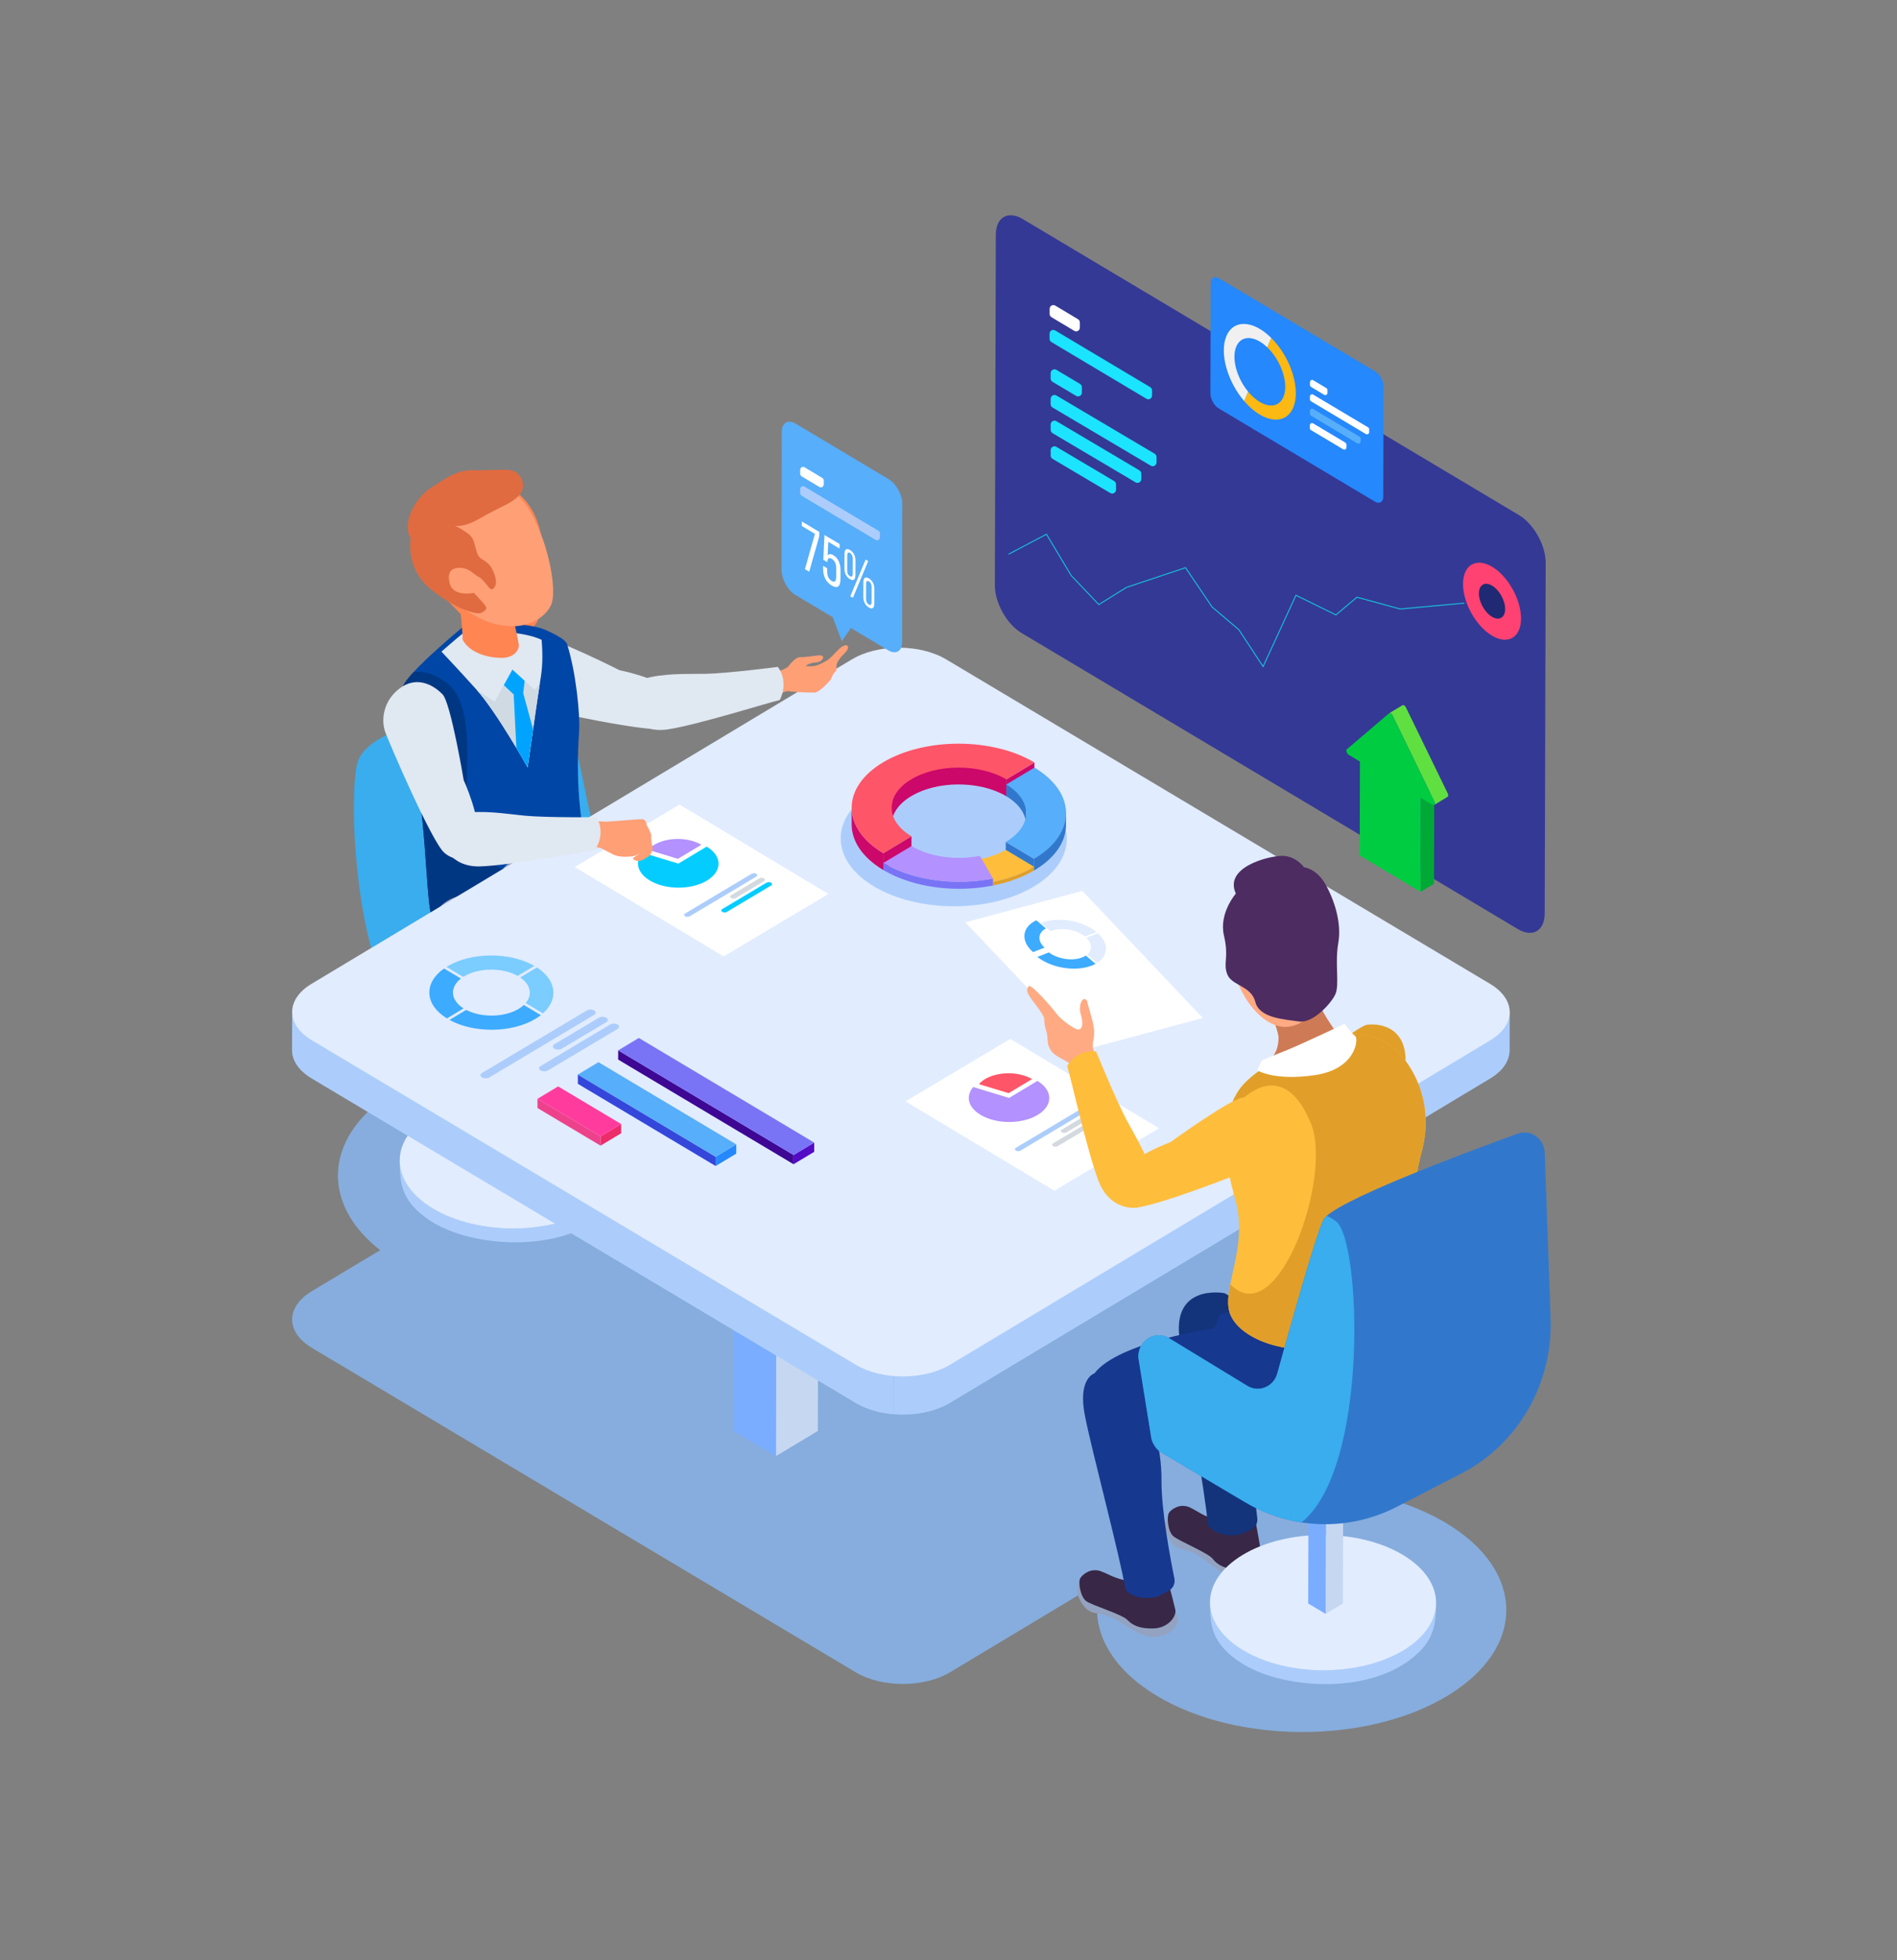 <svg width="1978" height="2043" viewBox="0 0 1978 2043" fill="none" xmlns="http://www.w3.org/2000/svg">
<rect x="0" y="0" width="1978" height="2043" fill="#808080" stroke="none"/>
<g clip-path="url(#clip0_31_1058)">
<mask id="mask0_31_1058" style="mask-type:luminance" maskUnits="userSpaceOnUse" x="0" y="0" width="1978" height="2043">
<path d="M1978 0H0V2043H1978V0Z" fill="white"/>
</mask>
<g mask="url(#mask0_31_1058)">
<path d="M1507.59 1587.32C1452.85 1554.67 1376.04 1543.41 1306.23 1553.52L1553.99 1404.81C1581.05 1388.56 1580.9 1362.23 1553.66 1345.99L986.563 1007.81C959.322 991.57 915.308 991.57 888.245 1007.81L694.456 1124.13C610.609 1085.89 490.615 1089.62 414.383 1135.38C338.151 1181.14 332.233 1252.98 396.407 1303.03L324.827 1345.99C297.768 1362.24 297.911 1388.57 325.148 1404.82L892.252 1742.99C919.489 1759.23 963.508 1759.23 990.571 1742.99L1149.71 1647.47C1133.01 1689.29 1152.04 1735.22 1206.79 1767.87C1290.39 1817.72 1425.61 1817.72 1508.67 1767.87C1591.73 1718.02 1591.19 1637.17 1507.59 1587.32Z" fill="#86ADDD"/>
<path d="M652.245 1213.84C650.01 1239.51 626.622 1256.94 605.525 1266.33C582.545 1276.56 557.278 1280.68 532.347 1280.35C506.902 1280.01 480.923 1274.99 457.978 1263.33C437.957 1253.15 416.705 1234.7 416.772 1209.59C416.725 1227.87 417.967 1242.98 430.721 1257.25C447.143 1275.62 471.864 1285.52 495.117 1290.48C540.488 1300.15 602.261 1295.48 636.726 1259.4C650.592 1244.89 652.487 1229.59 652.538 1210.29C652.491 1211.47 652.392 1212.66 652.245 1213.84Z" fill="#ACCDFB"/>
<path d="M617.718 1160.04C663.9 1187.58 664.193 1232.24 618.311 1259.77C572.429 1287.31 497.728 1287.31 451.546 1259.77C405.363 1232.24 405.178 1187.58 451.059 1160.04C496.941 1132.5 571.535 1132.5 617.718 1160.04Z" fill="#E1ECFF"/>
<path d="M555.66 1104.37L555.367 1210.8L537.344 1221.62L537.632 1115.19L555.66 1104.37Z" fill="#C6D7F1"/>
<path d="M537.636 1115.19L537.343 1221.62L519.193 1210.8L519.486 1104.37L537.636 1115.19Z" fill="#7AADFF"/>
<path d="M555.66 1104.37L537.632 1115.19L519.486 1104.37L537.518 1093.55L555.66 1104.37Z" fill="#4DA4DC"/>
<path d="M420.388 759.281C420.388 759.281 383.435 769.463 373.581 792.357C363.73 815.255 366.195 988.256 417.924 1059.5C469.652 1130.73 565.716 1140.91 587.885 1130.73C610.051 1120.55 738.138 1054.41 747.993 1021.33C757.843 988.256 708.583 962.817 681.484 950.097C654.39 937.373 637.142 919.566 622.366 873.771C607.586 827.979 600.2 749.107 582.956 736.387C565.716 723.667 523.842 703.311 420.388 759.281Z" fill="#39ADEE"/>
<path d="M646.066 698.59C646.066 698.59 575.703 662.942 563.392 664.72C548.678 667.1 531.744 676.525 531.657 698.616C531.574 720.707 546.017 733.973 558.236 737.412C570.455 740.851 676.075 763.791 692.918 759.582C709.761 755.374 717.259 737.924 702.256 722.196C687.259 706.474 646.066 698.59 646.066 698.59Z" fill="#E0E8F1"/>
<path d="M536.461 648.387C536.461 648.387 536.339 649.188 536.58 650.446C537.486 655.092 540.314 666.949 540.971 671.93C541.604 676.707 536.734 685.279 524.19 685.655C511.645 686.031 490.125 681.696 482.312 666.631C482.751 663.864 480.492 635.344 478.047 621.194L536.461 648.387Z" fill="#E06B40"/>
<path d="M563.41 554.164C554.346 514.938 522.904 494.014 488.954 504.057C488.954 504.057 451.91 509.806 436.98 544.427C422.05 579.044 447.697 606.207 464.11 623.328C471.021 630.348 476.247 635.77 479.55 639.222C480.745 640.53 481.924 641.858 483.166 643.035C483.395 643.28 483.522 643.41 483.522 643.41L483.558 643.374C494.706 653.805 507.191 659.395 516.329 661.708C531.528 665.552 549.117 662.014 558.172 650.994C567.227 639.974 572.477 593.39 563.41 554.164Z" fill="#FF8553"/>
<path d="M485.105 651.463C485.105 651.463 425.432 700.254 420.04 715.748C414.648 731.243 415.352 773.569 429.448 801.089C443.539 828.608 443.824 932.49 449.382 952.532C454.94 972.57 508.18 976.272 540.623 968.063C573.066 959.854 624.605 931.8 614.248 893.759C598.95 837.581 602.582 780.99 603.812 763.113C605.046 745.237 600.655 700.72 591.24 671.207C589.254 664.98 567.999 656.281 567.999 656.281C567.999 656.281 545.952 645.686 485.105 651.463Z" fill="#0046A6"/>
<path d="M495.924 883.945C471.29 851.719 507.42 741.479 464.723 710.948C451.704 701.636 440.524 699.287 431.263 700.492C425.539 706.694 421.298 712.133 420.04 715.749C414.648 731.243 415.352 773.574 429.448 801.093C443.539 828.617 443.828 932.495 449.382 952.537C454.446 970.777 498.974 975.447 531.402 969.951L578.031 919.567C578.031 919.567 520.558 916.171 495.924 883.945Z" fill="#003783"/>
<path d="M483.083 659.734C534.962 654.81 558.84 664.028 564.774 666.859C565.68 677.642 566.108 691.882 564.019 704.916C559.956 730.237 550.189 799.806 550.189 799.806C550.189 799.806 518.177 742.651 497.107 719.128C482.276 702.571 467.674 686.975 460.308 679.162C472.742 668.204 483.083 659.734 483.083 659.734Z" fill="#E0E8F1"/>
<path d="M536.461 648.387C536.461 648.387 536.339 649.188 536.58 650.446C537.486 655.092 540.314 666.949 540.971 671.93C541.604 676.707 536.734 685.279 524.19 685.655C511.645 686.031 490.125 681.696 482.312 666.631C482.751 663.864 480.492 635.344 478.047 621.194L536.461 648.387Z" fill="#FF8553"/>
<path d="M554.646 536.177C535.679 501.282 499.799 490.364 469.537 509.791C469.537 509.791 435.164 526.006 429.703 563.438C424.242 600.866 456.131 619.428 476.472 631.055C484.987 635.77 491.456 639.444 495.551 641.791C497.047 642.696 498.534 643.625 500.042 644.391C500.328 644.559 500.485 644.647 500.485 644.647L500.51 644.602C514.014 651.354 527.555 653.089 537.003 652.658C552.718 651.938 568.829 643.466 574.733 630.306C580.637 617.147 573.616 571.072 554.646 536.177Z" fill="#FF9F75"/>
<path d="M557.428 719.066L534.305 697.909L515.807 731.349L497.154 719.181C518.224 742.737 550.185 799.806 550.185 799.806C550.185 799.806 558.334 741.776 562.84 712.427L557.428 719.066Z" fill="#CFDAE3"/>
<path d="M555.838 760.037L545.536 722.478L547.091 709.611L534.305 697.909L525.329 714.131L535.627 723.843L538.423 779.609C545.445 791.348 550.185 799.806 550.185 799.806C550.185 799.806 552.772 781.378 555.838 760.037Z" fill="#00A4FF"/>
<path d="M428.211 560.548C428.211 560.548 422.22 591.804 448.458 613.493C474.694 635.178 497.462 641.076 501.91 638.757C506.353 636.431 508.339 634.432 506.047 631.221C503.755 628.01 494.142 617.975 494.142 617.975C494.142 617.975 473.343 622.349 469.259 609.114C465.176 595.882 471.512 591.08 480.884 591.897C490.256 592.714 493.295 598.331 499.498 601.547C505.701 604.763 510.593 616.399 513.76 613.996C516.929 611.597 518.176 607.19 516.32 601.172C514.464 595.159 512.236 587.94 502.93 583.115C493.623 578.29 498.168 563.468 488.118 556.235C478.074 549.005 472.238 546.992 472.238 546.992C472.238 546.992 479.187 552.615 501.297 539.821C523.407 527.031 534.397 524.642 541.981 515.433C549.562 506.229 543.12 493.79 535.735 490.974C528.353 488.157 513.452 490.537 495.075 490.106C476.704 489.677 468.377 496.479 449.806 508.072C431.233 519.67 419.038 547.706 428.211 560.548Z" fill="#E06B40"/>
<path d="M780.012 1306.27C780.012 1306.27 779.193 1318.99 792.331 1328.32C805.469 1337.65 807.934 1343.59 818.607 1347.83C829.28 1352.07 839.131 1366.49 834.206 1376.66C829.28 1386.84 806.292 1388.53 791.512 1384.3C776.733 1380.06 774.264 1366.49 760.308 1361.4C746.351 1356.31 741.422 1350.37 737.319 1346.13C733.213 1341.89 734.855 1324.93 734.855 1324.93L784.938 1307.97" fill="#382746"/>
<path d="M844.056 1257.08C844.056 1257.08 843.233 1269.8 856.371 1279.13C869.509 1288.46 871.974 1294.4 882.647 1298.64C893.32 1302.88 903.171 1317.29 898.245 1327.47C893.32 1337.65 870.332 1339.35 855.552 1335.11C840.769 1330.86 838.308 1317.29 824.351 1312.21C810.391 1307.12 805.465 1301.18 801.363 1296.94C797.253 1292.7 798.894 1275.74 798.894 1275.74L848.981 1258.78" fill="#382746"/>
<path d="M453.231 953.059C453.231 953.059 455.692 963.238 455.692 972.141C455.692 981.044 449.532 1006.49 461.847 1037.02C474.162 1067.55 556.684 1073.91 583.779 1086.63C610.878 1099.35 626.884 1110.8 631.813 1114.61C636.738 1118.43 643.712 1172.28 665.063 1204.5C686.41 1236.73 722.54 1301.18 730.748 1328.32C730.748 1328.32 754.109 1334.01 775.083 1319.84C786.065 1312.42 784.938 1307.97 784.938 1307.97C784.938 1307.97 742.241 1211.29 732.386 1170.58C722.536 1129.88 711.04 1082.39 692.976 1070.52C674.913 1058.64 617.445 1016.24 604.307 1007.76C591.169 999.28 555.767 972.472 548.832 956.197C541.901 939.919 474.578 913.625 453.231 953.059Z" fill="#93A2C0"/>
<path d="M520.97 911.084C520.97 911.084 523.43 921.263 523.43 930.166C523.43 939.069 517.271 964.513 529.59 995.039C541.901 1025.57 624.423 1031.93 651.518 1044.65C678.616 1057.37 694.626 1068.82 699.551 1072.64C704.481 1076.45 711.451 1130.3 732.802 1162.53C754.148 1194.75 790.274 1259.21 798.487 1286.35C798.487 1286.35 821.847 1292.03 842.822 1277.86C853.804 1270.44 852.676 1265.99 852.676 1265.99C852.676 1265.99 809.987 1169.31 800.133 1128.61C790.278 1087.9 778.782 1040.41 760.715 1028.54C742.656 1016.67 685.183 974.262 672.045 965.784C658.911 957.305 623.509 930.493 616.578 914.214C609.647 897.94 542.316 871.65 520.97 911.084Z" fill="#93A2C0"/>
<path d="M853.479 1232.74L852.771 1491.45L808.95 1517.75L809.659 1259.04L853.479 1232.74Z" fill="#C6D7F1"/>
<path d="M809.663 1259.04L808.954 1517.74L764.841 1491.45L765.557 1232.74L809.663 1259.04Z" fill="#7AADFF"/>
<path d="M853.479 1232.74L809.659 1259.04L765.553 1232.74L809.374 1206.44L853.479 1232.74Z" fill="#4DA4DC"/>
<path d="M1574.01 1055.52C1573.95 1056.28 1573.9 1057.03 1573.77 1057.78C1573.65 1058.39 1573.48 1059.01 1573.32 1059.62C1573.14 1060.34 1572.96 1061.05 1572.72 1061.76C1572.52 1062.35 1572.25 1062.93 1572.01 1063.51C1571.69 1064.26 1571.38 1065.01 1570.99 1065.75C1570.71 1066.29 1570.38 1066.81 1570.06 1067.35C1569.56 1068.19 1569.02 1069.02 1568.43 1069.85C1567.85 1070.64 1567.26 1071.44 1566.59 1072.22C1566.44 1072.4 1566.3 1072.59 1566.14 1072.77C1565.24 1073.78 1564.25 1074.77 1563.21 1075.73C1562.54 1076.36 1561.8 1076.96 1561.07 1077.56C1560.43 1078.09 1559.82 1078.63 1559.13 1079.14C1558.34 1079.74 1557.47 1080.3 1556.62 1080.87C1555.75 1081.46 1554.93 1082.06 1553.99 1082.62L990.571 1420.8C985.93 1423.59 980.795 1425.9 975.336 1427.72C971.115 1429.14 966.7 1430.26 962.17 1431.11C959.259 1431.65 956.296 1432.07 953.305 1432.38C950.749 1432.65 948.174 1432.82 945.595 1432.91C943.225 1433 940.848 1433.01 938.474 1432.95C936.187 1432.89 933.897 1432.76 931.626 1432.57L931.511 1474.05C933.786 1474.24 936.073 1474.37 938.359 1474.43C940.733 1474.49 943.11 1474.47 945.48 1474.39C948.059 1474.3 950.635 1474.12 953.19 1473.86C956.181 1473.55 959.144 1473.13 962.06 1472.58C966.589 1471.74 971 1470.61 975.221 1469.2C980.685 1467.37 985.815 1465.06 990.456 1462.28L1553.87 1124.1C1554.15 1123.93 1554.44 1123.75 1554.72 1123.58C1555.35 1123.19 1555.89 1122.76 1556.5 1122.36C1557.35 1121.78 1558.22 1121.22 1559.02 1120.62C1559.7 1120.11 1560.31 1119.57 1560.95 1119.04C1561.68 1118.43 1562.43 1117.84 1563.09 1117.21C1563.23 1117.09 1563.39 1116.97 1563.53 1116.85C1564.42 1116 1565.24 1115.13 1566.02 1114.24C1566.18 1114.06 1566.33 1113.87 1566.49 1113.69C1566.94 1113.15 1567.41 1112.61 1567.83 1112.06C1568.02 1111.82 1568.14 1111.57 1568.32 1111.33C1568.91 1110.5 1569.44 1109.66 1569.95 1108.82C1570.16 1108.47 1570.44 1108.12 1570.63 1107.77C1570.73 1107.59 1570.79 1107.4 1570.88 1107.22C1571.27 1106.49 1571.58 1105.74 1571.89 1104.99C1572.08 1104.56 1572.32 1104.13 1572.49 1103.69C1572.54 1103.54 1572.56 1103.39 1572.61 1103.24C1572.85 1102.53 1573.02 1101.81 1573.21 1101.09C1573.33 1100.61 1573.51 1100.13 1573.61 1099.65C1573.63 1099.52 1573.63 1099.38 1573.65 1099.26C1573.78 1098.51 1573.84 1097.75 1573.9 1096.99C1573.94 1096.5 1574.05 1096.02 1574.06 1095.53C1574.07 1095.31 1574.08 1095.11 1574.08 1094.89L1574.19 1053.42C1574.19 1054.12 1574.08 1054.82 1574.01 1055.52Z" fill="#ACCDFB"/>
<path d="M924.869 1431.79C922.547 1431.45 920.241 1431.04 917.97 1430.55C915.513 1430.02 913.088 1429.41 910.719 1428.72C907.819 1427.86 904.998 1426.88 902.28 1425.77C898.748 1424.33 895.385 1422.68 892.248 1420.8L325.144 1082.63C311.44 1074.46 304.596 1063.73 304.624 1053.01L304.513 1094.49C304.485 1105.2 311.325 1115.93 325.033 1124.1L892.137 1462.28C895.278 1464.15 898.633 1465.81 902.166 1467.25C904.884 1468.36 907.708 1469.34 910.608 1470.19C912.978 1470.89 915.399 1471.5 917.859 1472.03C920.126 1472.51 922.428 1472.93 924.751 1473.27C926.986 1473.59 929.241 1473.85 931.511 1474.05L931.622 1432.57C929.355 1432.38 927.1 1432.11 924.869 1431.79Z" fill="#ACCDFB"/>
<path d="M1553.67 1025.44C1580.91 1041.69 1581.05 1068.02 1553.99 1084.27L990.571 1422.45C963.508 1438.69 919.493 1438.69 892.252 1422.45L325.148 1084.27C297.907 1068.02 297.764 1041.69 324.827 1025.45L888.245 687.265C915.308 671.024 959.326 671.024 986.563 687.265L1553.67 1025.44Z" fill="#E1ECFF"/>
<path d="M944.159 1147.93L1099.4 1241.11L1208.61 1175.99L1053.36 1082.81L944.159 1147.93Z" fill="white"/>
<path d="M1076.11 1124.74L1051.68 1139.4L1020.75 1129.98C1029.38 1119.78 1050.23 1115.72 1067.31 1120.93C1070.73 1121.96 1073.39 1123.12 1076.11 1124.74Z" fill="#FF5568"/>
<path d="M1081.7 1126.64C1098.12 1136.43 1098.21 1152.31 1081.89 1162.1C1065.59 1171.89 1039.06 1171.89 1022.64 1162.1C1009.51 1154.27 1006.43 1142.86 1014.78 1132.99L1052.17 1144.37L1081.7 1126.64Z" fill="#B391FF"/>
<path d="M1059.25 1196.32C1057.89 1197.13 1057.88 1198.43 1059.23 1199.24C1060.58 1200.05 1062.75 1200.05 1064.11 1199.24L1133.41 1157.91C1134.77 1157.09 1134.78 1155.8 1133.43 1154.99C1132.07 1154.18 1129.91 1154.18 1128.55 1154.99L1059.25 1196.32Z" fill="#ACCDFB"/>
<path d="M1107.13 1177.33C1105.79 1178.12 1105.79 1179.45 1107.11 1180.24C1108.46 1181.05 1110.67 1181.05 1112.01 1180.26L1141.42 1162.72C1142.78 1161.91 1142.76 1160.6 1141.41 1159.79C1140.08 1158.99 1137.9 1158.97 1136.54 1159.79L1107.13 1177.33Z" fill="#D3D9DF"/>
<path d="M1098.01 1191.72C1096.65 1192.53 1096.62 1193.84 1097.97 1194.65C1099.32 1195.47 1101.5 1195.45 1102.87 1194.64L1148.88 1167.2C1150.24 1166.39 1150.25 1165.09 1148.9 1164.28C1147.54 1163.47 1145.39 1163.47 1144.03 1164.28L1098.01 1191.72Z" fill="#D3D9DF"/>
<path d="M599.31 903.693L754.556 996.878L863.761 931.76L708.512 838.57L599.31 903.693Z" fill="white"/>
<path d="M731.263 880.505L706.834 895.166L675.902 885.752C684.534 875.553 705.382 871.491 722.464 876.693C725.882 877.731 728.545 878.887 731.263 880.505Z" fill="#B391FF"/>
<path d="M736.86 882.409C753.274 892.199 753.361 908.073 737.05 917.863C720.74 927.649 694.207 927.649 677.793 917.863C664.659 910.031 661.578 898.622 669.933 888.755L707.325 900.134L736.86 882.409Z" fill="#05CCFF"/>
<path d="M714.398 952.084C713.037 952.897 713.033 954.188 714.386 954.997C715.735 955.81 717.895 955.81 719.256 954.997L788.565 913.675C789.926 912.862 789.93 911.571 788.577 910.762C787.228 909.949 785.068 909.949 783.707 910.762L714.398 952.084Z" fill="#ACCDFB"/>
<path d="M762.282 933.088C760.949 933.885 760.941 935.213 762.266 936.006C763.619 936.819 765.826 936.819 767.163 936.022L796.572 918.485C797.937 917.676 797.917 916.364 796.564 915.551C795.239 914.754 793.051 914.738 791.695 915.551L762.282 933.088Z" fill="#D3D9DF"/>
<path d="M753.159 947.487C751.798 948.3 751.767 949.607 753.12 950.416C754.472 951.23 756.656 951.217 758.017 950.408L804.033 922.963C805.394 922.149 805.402 920.862 804.049 920.049C802.696 919.236 800.54 919.236 799.175 920.049L753.159 947.487Z" fill="#05CCFF"/>
<mask id="mask1_31_1058" style="mask-type:luminance" maskUnits="userSpaceOnUse" x="632" y="1070" width="241" height="153">
<path d="M872.543 1194.66L671.756 1070.5L632.857 1097.72L827.619 1222.14L872.543 1194.66Z" fill="white"/>
</mask>
<g mask="url(#mask1_31_1058)">
<path d="M848.985 1190.92L848.962 1200.55L827.449 1213.46L827.477 1203.83L848.985 1190.92Z" fill="#530BC6"/>
<path d="M827.473 1203.83L827.449 1213.46L644.547 1104.4L644.575 1094.77L827.473 1203.83Z" fill="#3E0894"/>
<path d="M848.985 1190.92L827.477 1203.83L644.579 1094.77L666.088 1081.85L848.985 1190.92Z" fill="#7974F5"/>
</g>
<mask id="mask2_31_1058" style="mask-type:luminance" maskUnits="userSpaceOnUse" x="590" y="1095" width="194" height="129">
<path d="M783.023 1196.41L629.708 1095.74L590.809 1122.96L738.099 1223.89L783.023 1196.41Z" fill="white"/>
</mask>
<g mask="url(#mask2_31_1058)">
<path d="M767.697 1192.77L767.67 1202.4L746.169 1215.31L746.197 1205.68L767.697 1192.77Z" fill="#2588FC"/>
<path d="M746.197 1205.68L746.169 1215.31L602.499 1129.64L602.526 1120L746.197 1205.68Z" fill="#3547DB"/>
<path d="M767.697 1192.77L746.197 1205.68L602.526 1120L624.027 1107.1L767.697 1192.77Z" fill="#57AEFA"/>
</g>
<mask id="mask3_31_1058" style="mask-type:luminance" maskUnits="userSpaceOnUse" x="548" y="1120" width="193" height="130">
<path d="M740.963 1221.67L587.648 1120.99L548.749 1148.21L696.038 1249.14L740.963 1221.67Z" fill="white"/>
</mask>
<g mask="url(#mask3_31_1058)">
<path d="M647.704 1171.55L647.676 1181.19L626.183 1194.09L626.207 1184.46L647.704 1171.55Z" fill="#ED2C6A"/>
<path d="M626.211 1184.45L626.179 1194.08L560.439 1154.88L560.462 1145.25L626.211 1184.45Z" fill="#ED428B"/>
<path d="M647.704 1171.55L626.207 1184.45L560.466 1145.25L581.959 1132.35L647.704 1171.55Z" fill="#FF3C9D"/>
</g>
<path d="M502.602 1118.35C500.458 1119.63 500.442 1121.67 502.574 1122.95C504.703 1124.22 508.109 1124.22 510.257 1122.95L619.49 1057.8C621.638 1056.52 621.654 1054.49 619.521 1053.21C617.389 1051.92 613.987 1051.92 611.839 1053.21L502.602 1118.35Z" fill="#ACCDFB"/>
<path d="M578.074 1088.41C575.97 1089.66 575.954 1091.75 578.047 1093C580.175 1094.28 583.66 1094.28 585.765 1093.03L632.121 1065.38C634.269 1064.1 634.238 1062.04 632.109 1060.76C630.017 1059.51 626.571 1059.48 624.427 1060.76L578.074 1088.41Z" fill="#ACCDFB"/>
<path d="M563.694 1111.1C561.55 1112.38 561.499 1114.44 563.627 1115.72C565.759 1117 569.205 1116.97 571.349 1115.69L643.886 1072.44C646.027 1071.17 646.039 1069.13 643.906 1067.85C641.778 1066.57 638.372 1066.57 636.228 1067.85L563.694 1111.1Z" fill="#ACCDFB"/>
<path d="M557.139 1006.74L539.78 1017.16C524.024 1008.27 499.263 1008.43 483.933 1017.63C483.617 1017.82 483.32 1018.02 483.016 1018.21L465.542 1007.79C465.851 1007.6 466.155 1007.4 466.472 1007.22C491.383 992.261 531.738 992.102 557.139 1006.74Z" fill="#7BCCFF"/>
<path d="M559.817 1008.36C580.44 1021.7 582.572 1041.58 566.159 1056.2L548.143 1045.46C555.371 1036.91 553.464 1026.3 542.435 1018.8L559.817 1008.36Z" fill="#7BCCFF"/>
<path d="M563.908 1058.08C562.191 1059.42 560.312 1060.72 558.259 1061.95C533.708 1076.69 494.16 1077.06 468.703 1063.06L486.082 1052.62C501.87 1060.88 525.831 1060.52 540.797 1051.54C542.878 1050.29 544.666 1048.94 546.185 1047.51L563.908 1058.08Z" fill="#3DABFF"/>
<path d="M480.543 1019.95C468.683 1029.18 469.621 1042.4 483.324 1051.04L465.965 1061.46C442.629 1047.05 441.604 1024.52 462.982 1009.48L480.543 1019.95Z" fill="#3DABFF"/>
<path d="M926.416 499.286C934.391 504.042 940.859 515.614 940.832 525.077L940.673 669.28C940.65 678.743 934.138 682.576 926.163 677.82L887.232 654.599L885.337 657.324L877.737 668.373L870.201 648.302L868.33 643.33L829.399 620.113C821.42 615.357 814.98 603.802 815.003 594.339L815.161 450.14C815.189 440.672 821.673 436.827 829.648 441.583L926.416 499.286Z" fill="#57AEFA"/>
<path d="M858.915 500.83L858.907 504.887C858.899 507.282 856.387 508.769 854.385 507.568L835.855 496.466C834.926 495.906 834.352 494.877 834.356 493.765L834.368 489.708C834.372 487.318 836.884 485.83 838.886 487.032L857.416 498.133C858.345 498.693 858.919 499.723 858.915 500.83Z" fill="white"/>
<path d="M917.539 555.955L917.527 560.024C917.523 562.41 915.015 563.898 913.013 562.705L835.808 516.664C834.874 516.108 834.297 515.082 834.301 513.967L834.312 509.901C834.32 507.515 836.824 506.024 838.83 507.217L916.035 553.258C916.965 553.818 917.539 554.843 917.539 555.955Z" fill="#ACCDFB"/>
<path d="M854.239 554.365L854.227 559.019L843.767 595.895L839.289 593.219L849.701 556.421L836.049 548.281L836.061 543.529L854.239 554.365Z" fill="white"/>
<path d="M875.467 567.028L875.455 571.784L863.654 564.744L862.966 579.028C864.267 577.194 866.249 577.051 868.963 578.669C874.134 581.75 876.4 587.605 876.381 594.4L876.357 603.708C876.337 611.018 873.398 614.017 867.282 610.372C861.122 606.699 858.25 600.231 858.27 592.921L858.278 589.75L862.499 592.267L862.491 595.793C862.479 600.084 863.935 603.569 867.163 605.493C870.352 607.393 871.867 605.681 871.879 601.391L871.902 592.144C871.914 587.85 870.415 584.34 867.226 582.44C864.774 580.977 863.088 581.611 862.693 584.855L862.689 585.926L858.468 583.413L859.663 557.605L875.467 567.028Z" fill="white"/>
<path d="M905.995 602.841C909.955 605.207 911.712 609.322 911.7 613.874L911.664 628.849C911.652 633.499 909.872 635.513 905.908 633.151C901.992 630.814 900.152 626.642 900.164 621.992L900.2 607.017C900.216 602.47 902.075 600.504 905.995 602.841ZM908.776 627.435L908.816 611.949C908.824 609.342 907.969 607.14 905.987 605.959C903.966 604.754 903.096 605.926 903.088 608.533L903.044 624.019C903.04 626.577 903.895 628.877 905.92 630.083C907.898 631.264 908.772 629.989 908.776 627.435Z" fill="white"/>
<path d="M891.983 599.401C891.971 604.002 890.112 605.967 886.195 603.63C882.319 601.317 880.479 597.149 880.491 592.553L880.527 577.471C880.538 572.923 882.402 570.905 886.279 573.218C890.195 575.555 892.038 579.78 892.027 584.327L891.983 599.401ZM889.103 597.938L889.143 582.403C889.151 579.849 888.292 577.541 886.271 576.335C884.202 575.105 883.422 576.433 883.414 578.987L883.371 594.522C883.363 597.129 884.134 599.278 886.203 600.512C888.225 601.717 889.095 600.545 889.103 597.938Z" fill="white"/>
<path d="M902.597 583.208L905.267 584.802L889.332 623.063L886.619 621.445L902.597 583.208Z" fill="white"/>
<path d="M1077.51 824.211C1123.69 851.751 1123.99 896.411 1078.1 923.951C1032.22 951.49 957.518 951.49 911.336 923.951C865.154 896.411 864.968 851.751 910.849 824.211C956.731 796.672 1031.33 796.672 1077.51 824.211Z" fill="#ACCDFB"/>
<path d="M1078.6 794.711L1078.55 812.248L1049.2 829.867L1049.25 812.33L1078.6 794.711Z" fill="#CC086A"/>
<path d="M960.544 824.69C960.746 824.609 960.94 824.523 961.142 824.441C962.784 823.795 964.473 823.215 966.178 822.66C967.361 822.275 968.571 821.932 969.782 821.593C970.7 821.336 971.609 821.062 972.547 820.829C973.817 820.51 975.114 820.245 976.408 819.971C977.357 819.771 978.291 819.55 979.252 819.374C979.64 819.305 980.036 819.252 980.431 819.186C982.041 818.913 983.659 818.676 985.293 818.476C985.764 818.414 986.235 818.353 986.709 818.3C988.596 818.091 990.495 817.92 992.402 817.805C992.754 817.785 993.106 817.773 993.458 817.752C994.74 817.687 996.026 817.666 997.308 817.642C998.589 817.622 999.867 817.609 1001.15 817.626C1002.22 817.638 1003.29 817.675 1004.36 817.716C1005.55 817.765 1006.73 817.83 1007.92 817.912C1009 817.989 1010.08 818.083 1011.16 818.194C1012.33 818.312 1013.5 818.443 1014.66 818.598C1015.71 818.737 1016.76 818.888 1017.8 819.056C1019.04 819.256 1020.28 819.481 1021.51 819.722C1022.8 819.975 1024.09 820.228 1025.37 820.527C1025.67 820.6 1025.98 820.666 1026.28 820.743C1028.07 821.18 1029.83 821.675 1031.56 822.206C1032.06 822.357 1032.55 822.521 1033.04 822.68C1034.48 823.15 1035.9 823.644 1037.29 824.18C1037.71 824.335 1038.12 824.478 1038.52 824.641C1039.79 825.148 1041.01 825.716 1042.24 826.276C1042.84 826.554 1043.47 826.799 1044.06 827.089C1045.82 827.955 1047.54 828.878 1049.2 829.867L1049.25 809.417C1047.59 808.428 1045.87 807.505 1044.1 806.638C1043.52 806.348 1042.9 806.103 1042.3 805.829C1041.25 805.347 1040.22 804.845 1039.13 804.403C1038.94 804.326 1038.75 804.268 1038.57 804.191C1038.17 804.032 1037.76 803.888 1037.35 803.733C1035.95 803.198 1034.53 802.699 1033.09 802.23C1032.6 802.07 1032.11 801.907 1031.61 801.756C1031.28 801.653 1030.95 801.535 1030.62 801.437C1029.2 801.024 1027.77 800.644 1026.33 800.289C1026.02 800.215 1025.72 800.146 1025.41 800.072C1024.71 799.909 1024.01 799.737 1023.3 799.586C1022.73 799.463 1022.14 799.386 1021.56 799.271C1020.32 799.03 1019.09 798.806 1017.84 798.605C1017.34 798.524 1016.85 798.409 1016.35 798.336C1015.81 798.258 1015.25 798.217 1014.71 798.148C1013.54 797.992 1012.38 797.862 1011.21 797.743C1010.65 797.686 1010.09 797.596 1009.54 797.551C1009.01 797.506 1008.49 797.502 1007.97 797.461C1006.78 797.375 1005.6 797.314 1004.41 797.269C1003.82 797.241 1003.22 797.179 1002.63 797.163C1002.15 797.151 1001.68 797.183 1001.2 797.175C999.915 797.159 998.637 797.167 997.355 797.196C996.722 797.204 996.081 797.179 995.444 797.2C994.799 797.224 994.155 797.269 993.51 797.302C993.154 797.322 992.802 797.335 992.45 797.359C990.851 797.453 989.257 797.576 987.667 797.739C987.362 797.768 987.062 797.817 986.757 797.849C986.282 797.903 985.811 797.964 985.341 798.025C983.711 798.225 982.093 798.462 980.487 798.732C980.087 798.801 979.688 798.855 979.296 798.924C979.106 798.961 978.916 798.989 978.726 799.022C977.963 799.165 977.223 799.365 976.467 799.521C975.17 799.794 973.868 800.06 972.59 800.379C971.661 800.612 970.755 800.885 969.837 801.143C968.623 801.486 967.408 801.825 966.225 802.209C965.972 802.291 965.703 802.352 965.45 802.438C964.006 802.92 962.59 803.443 961.193 803.991C960.988 804.072 960.794 804.162 960.592 804.244C959.061 804.861 957.57 805.523 956.102 806.218C955.675 806.426 955.243 806.638 954.816 806.851C953.198 807.66 951.608 808.506 950.085 809.417C949.8 809.588 949.511 809.76 949.23 809.936C948.965 810.099 948.72 810.275 948.463 810.438C948.032 810.716 947.604 810.986 947.189 811.272C946.809 811.525 946.441 811.787 946.073 812.048C945.67 812.334 945.274 812.624 944.887 812.919C944.531 813.184 944.186 813.454 943.842 813.719C943.474 814.018 943.102 814.312 942.742 814.61C942.414 814.888 942.094 815.162 941.777 815.44C941.433 815.742 941.097 816.044 940.768 816.347C940.634 816.473 940.484 816.6 940.353 816.727C940.23 816.845 940.124 816.964 940.001 817.082C939.451 817.622 938.921 818.169 938.415 818.721C938.245 818.905 938.066 819.08 937.9 819.268C937.256 819.991 936.646 820.727 936.081 821.462C936.057 821.495 936.029 821.528 936.005 821.556C935.875 821.728 935.764 821.895 935.641 822.067C935.297 822.533 934.961 823.003 934.652 823.473C934.478 823.73 934.32 823.992 934.158 824.253C933.893 824.678 933.632 825.107 933.39 825.532C933.327 825.651 933.248 825.765 933.181 825.883C933.086 826.059 933.011 826.235 932.92 826.411C932.73 826.774 932.548 827.138 932.374 827.501C932.231 827.804 932.097 828.102 931.962 828.409C931.804 828.776 931.654 829.144 931.515 829.512C931.452 829.675 931.373 829.839 931.314 830.002C931.262 830.149 931.223 830.3 931.171 830.447C931.052 830.795 930.942 831.146 930.835 831.498C930.74 831.812 930.649 832.131 930.566 832.45C930.471 832.801 930.392 833.157 930.317 833.508C930.273 833.7 930.218 833.888 930.182 834.08C930.154 834.207 930.147 834.337 930.123 834.468C930.056 834.828 930.004 835.187 929.957 835.551C929.913 835.866 929.874 836.184 929.842 836.503C929.806 836.867 929.787 837.23 929.767 837.598C929.755 837.806 929.727 838.023 929.719 838.235C929.715 838.448 929.711 841.574 929.711 841.786L929.664 859.319C929.664 858.894 929.696 858.473 929.719 858.048C929.735 857.681 929.759 857.317 929.794 856.953C929.822 856.635 929.866 856.316 929.909 856.001C929.961 855.638 930.008 855.274 930.075 854.914C930.131 854.592 930.198 854.277 930.269 853.958C930.344 853.607 930.427 853.251 930.518 852.9C930.602 852.581 930.693 852.259 930.787 851.94C930.894 851.588 931.005 851.249 931.124 850.898C931.231 850.583 931.349 850.273 931.468 849.962C931.61 849.594 931.757 849.227 931.915 848.863C932.045 848.557 932.184 848.254 932.326 847.948C932.5 847.588 932.682 847.225 932.868 846.861C933.023 846.571 933.181 846.277 933.343 845.982C933.588 845.553 933.845 845.124 934.11 844.699C934.273 844.442 934.431 844.181 934.601 843.923C934.914 843.449 935.25 842.992 935.59 842.526C935.74 842.321 935.879 842.117 936.033 841.913C936.599 841.177 937.212 840.442 937.853 839.723C938.019 839.539 938.197 839.355 938.367 839.171C938.874 838.619 939.404 838.076 939.953 837.541C940.207 837.292 940.46 837.046 940.721 836.801C941.049 836.499 941.386 836.196 941.73 835.894C942.046 835.612 942.367 835.334 942.699 835.061C943.055 834.762 943.423 834.464 943.795 834.17C944.139 833.9 944.483 833.635 944.839 833.369C945.223 833.079 945.622 832.789 946.022 832.507C946.39 832.245 946.762 831.976 947.142 831.718C947.557 831.436 947.984 831.167 948.415 830.893C948.949 830.55 949.48 830.202 950.037 829.867C951.56 828.952 953.151 828.106 954.773 827.297C955.192 827.081 955.623 826.88 956.054 826.676C957.518 825.977 959.014 825.307 960.544 824.69Z" fill="#CC086A"/>
<path d="M950.409 871.654L950.362 889.191L921.008 906.81L921.06 889.273L950.409 871.654Z" fill="#CC086A"/>
<path d="M921.06 889.27L921.012 906.807C898.973 893.662 887.964 876.415 888.011 859.197L888.059 841.668C888.011 858.886 899.021 876.129 921.06 889.27Z" fill="#CC086A"/>
<path d="M1078.6 794.711L1049.25 812.334C1021.78 795.953 977.381 795.953 950.089 812.334C922.796 828.715 922.939 855.278 950.409 871.659L921.06 889.278C877.259 863.156 877.041 820.821 920.541 794.711C964.042 768.602 1034.8 768.593 1078.6 794.711Z" fill="#FF5568"/>
<path d="M1049.25 817.695L1049.2 829.868C1063.01 838.105 1069.92 848.921 1069.88 859.724L1069.93 842.191C1069.96 831.387 1063.06 825.933 1049.25 817.695Z" fill="#3178CC"/>
<path d="M1078.23 895.141L1078.18 907.309L1048.64 889.691L1048.68 877.522L1078.23 895.141Z" fill="#3178CC"/>
<path d="M1111.5 844.34C1111.47 844.924 1111.43 845.505 1111.38 846.085C1111.33 846.592 1111.26 847.094 1111.19 847.601C1111.11 848.177 1111.03 848.761 1110.92 849.337C1110.84 849.844 1110.73 850.351 1110.62 850.857C1110.5 851.417 1110.37 851.985 1110.22 852.549C1110.09 853.056 1109.94 853.558 1109.79 854.065C1109.63 854.625 1109.44 855.18 1109.25 855.74C1109.08 856.234 1108.9 856.737 1108.71 857.231C1108.48 857.816 1108.25 858.396 1107.99 858.98C1107.79 859.467 1107.57 859.957 1107.34 860.439C1107.07 861.023 1106.77 861.595 1106.47 862.167C1106.22 862.637 1105.98 863.107 1105.72 863.573C1105.33 864.259 1104.91 864.938 1104.49 865.616C1104.23 866.029 1103.99 866.441 1103.71 866.85C1103.21 867.602 1102.68 868.345 1102.13 869.089C1101.9 869.412 1101.68 869.739 1101.43 870.057C1100.53 871.238 1099.55 872.399 1098.53 873.547C1098.27 873.845 1097.98 874.139 1097.71 874.434C1096.9 875.312 1096.06 876.174 1095.18 877.032C1094.78 877.424 1094.37 877.817 1093.96 878.209C1093.43 878.695 1092.9 879.181 1092.35 879.664C1091.84 880.105 1091.33 880.542 1090.81 880.979C1090.24 881.457 1089.65 881.931 1089.06 882.401C1088.51 882.83 1087.96 883.263 1087.39 883.688C1086.78 884.15 1086.14 884.608 1085.51 885.061C1084.92 885.478 1084.33 885.895 1083.72 886.307C1083.06 886.753 1082.38 887.19 1081.69 887.631C1080.84 888.179 1079.99 888.735 1079.1 889.27C1078.81 889.441 1078.52 889.601 1078.23 889.776L1078.18 907.305C1078.47 907.13 1078.76 906.974 1079.05 906.799C1079.51 906.521 1079.96 906.243 1080.42 905.965C1080.83 905.704 1081.23 905.438 1081.64 905.173C1082.33 904.731 1083.01 904.282 1083.68 903.836C1084.28 903.424 1084.87 903.015 1085.45 902.598C1086.09 902.145 1086.73 901.683 1087.35 901.221C1087.92 900.796 1088.46 900.363 1089 899.93C1089.6 899.464 1090.19 898.99 1090.76 898.516C1091.29 898.079 1091.8 897.638 1092.3 897.197C1092.85 896.714 1093.39 896.224 1093.91 895.738C1094.13 895.538 1094.36 895.346 1094.58 895.145C1094.77 894.958 1094.94 894.757 1095.13 894.569C1096.01 893.711 1096.85 892.841 1097.66 891.967C1097.93 891.668 1098.22 891.382 1098.49 891.084C1099.51 889.932 1100.48 888.771 1101.38 887.595C1101.42 887.541 1101.47 887.492 1101.51 887.439C1101.71 887.17 1101.88 886.896 1102.09 886.626C1102.63 885.882 1103.17 885.139 1103.67 884.391C1103.94 883.978 1104.18 883.566 1104.44 883.153C1104.87 882.475 1105.28 881.788 1105.67 881.102C1105.77 880.914 1105.9 880.734 1106.01 880.546C1106.16 880.268 1106.28 879.986 1106.42 879.704C1106.72 879.132 1107.01 878.556 1107.29 877.976C1107.51 877.49 1107.74 877.004 1107.95 876.513C1108.2 875.933 1108.44 875.349 1108.66 874.769C1108.76 874.507 1108.88 874.246 1108.98 873.984C1109.06 873.747 1109.13 873.51 1109.21 873.277C1109.4 872.721 1109.58 872.166 1109.75 871.606C1109.9 871.095 1110.04 870.585 1110.17 870.074C1110.32 869.514 1110.45 868.958 1110.58 868.394C1110.64 868.092 1110.73 867.79 1110.79 867.483C1110.83 867.279 1110.84 867.071 1110.88 866.866C1110.98 866.29 1111.07 865.718 1111.14 865.142C1111.21 864.635 1111.28 864.129 1111.33 863.622C1111.38 863.042 1111.42 862.466 1111.45 861.881C1111.47 861.542 1111.51 861.203 1111.52 860.86C1111.53 860.521 1111.53 860.182 1111.53 859.842L1111.58 842.313C1111.58 842.992 1111.54 843.662 1111.5 844.34Z" fill="#3178CC"/>
<path d="M1078.6 800.076C1122.38 826.186 1122.6 868.521 1079.1 894.634C1078.81 894.81 1078.52 894.969 1078.22 895.141L1048.68 877.518C1048.98 877.347 1049.27 877.191 1049.55 877.016C1076.85 860.635 1076.7 834.072 1049.24 817.699L1078.6 800.076Z" fill="#57AEFA"/>
<path d="M1061.63 915.301C1062.86 914.819 1064.06 914.316 1065.26 913.797C1065.98 913.491 1066.69 913.18 1067.4 912.862C1068.66 912.285 1069.91 911.689 1071.14 911.076C1071.73 910.786 1072.33 910.5 1072.91 910.198C1074.7 909.27 1076.47 908.318 1078.18 907.309L1078.23 903.398C1076.52 904.408 1074.75 905.36 1072.96 906.287C1072.38 906.59 1071.77 906.876 1071.18 907.166C1069.95 907.779 1068.71 908.375 1067.44 908.951C1066.74 909.27 1066.02 909.581 1065.31 909.887C1064.11 910.402 1062.9 910.913 1061.68 911.395C1060.93 911.693 1060.18 911.983 1059.42 912.265C1058.17 912.735 1056.91 913.184 1055.63 913.622C1054.83 913.899 1054.04 914.181 1053.23 914.443C1052.61 914.639 1052 914.831 1051.38 915.023C1050.26 915.37 1049.13 915.705 1047.99 916.024C1047.36 916.204 1046.72 916.384 1046.08 916.555C1044.88 916.882 1043.67 917.185 1042.45 917.487C1041.89 917.622 1041.33 917.769 1040.77 917.9C1038.99 918.312 1037.16 918.705 1035.35 919.06V922.97C1037.16 922.615 1038.94 922.223 1040.72 921.806C1041.28 921.679 1041.84 921.532 1042.4 921.397C1043.62 921.099 1044.83 920.793 1046.04 920.466C1046.67 920.294 1047.31 920.114 1047.94 919.934C1049.08 919.612 1050.21 919.277 1051.33 918.929C1051.95 918.741 1052.57 918.549 1053.18 918.353C1053.49 918.251 1053.82 918.157 1054.13 918.055C1054.63 917.891 1055.1 917.699 1055.59 917.532C1056.86 917.095 1058.12 916.645 1059.38 916.175C1060.13 915.893 1060.89 915.599 1061.63 915.301Z" fill="#E19F29"/>
<path d="M1078.23 903.394C1065.72 910.745 1051.03 915.963 1035.4 919.06L1021.74 895.488C1031.56 893.588 1040.81 890.344 1048.68 885.775L1078.23 903.394Z" fill="#FFBD3C"/>
<path d="M1030.58 916.519C1029.46 916.707 1028.35 916.907 1027.22 917.075C1025.91 917.271 1024.58 917.43 1023.26 917.598C1022.14 917.737 1021.02 917.888 1019.89 918.01C1017.8 918.235 1015.7 918.427 1013.6 918.578C1013.41 918.591 1013.22 918.615 1013.03 918.627C1010.71 918.787 1008.37 918.897 1006.03 918.971C1005.44 918.987 1004.84 918.991 1004.25 919.003C1002.52 919.044 1000.8 919.06 999.068 919.048C998.356 919.044 997.64 919.036 996.924 919.024C995.017 918.991 993.11 918.934 991.208 918.84C990.844 918.823 990.48 918.815 990.116 918.799C987.869 918.676 985.63 918.509 983.394 918.309C982.805 918.256 982.216 918.19 981.63 918.133C979.897 917.961 978.173 917.761 976.456 917.54C975.835 917.459 975.209 917.381 974.592 917.295C972.365 916.985 970.146 916.646 967.946 916.253C967.934 916.249 967.919 916.249 967.903 916.245C965.719 915.853 963.559 915.408 961.415 914.934C960.647 914.766 959.888 914.578 959.128 914.398C957.657 914.055 956.193 913.691 954.741 913.307C953.946 913.095 953.155 912.878 952.368 912.658C951.11 912.302 949.867 911.922 948.629 911.538C947.494 911.187 946.358 910.827 945.239 910.451C944.096 910.063 942.968 909.659 941.841 909.246C940.741 908.845 939.637 908.437 938.553 908.008C936.904 907.354 935.266 906.692 933.664 905.981C933.505 905.912 933.339 905.846 933.181 905.777C931.306 904.939 929.474 904.049 927.67 903.129C927.235 902.904 926.8 902.68 926.369 902.455C924.565 901.507 922.781 900.535 921.056 899.505L921.008 906.807C922.733 907.836 924.513 908.809 926.321 909.757C926.752 909.981 927.188 910.21 927.623 910.431C929.431 911.35 931.262 912.241 933.137 913.079C933.292 913.148 933.454 913.213 933.612 913.283C934.799 913.806 935.99 914.325 937.2 914.815C937.627 914.991 938.074 915.138 938.502 915.31C939.594 915.739 940.693 916.147 941.801 916.552C942.921 916.96 944.044 917.369 945.187 917.749C946.311 918.129 947.446 918.488 948.59 918.84C949.282 919.056 949.958 919.302 950.659 919.506C951.204 919.669 951.762 919.804 952.312 919.959C953.107 920.18 953.898 920.397 954.698 920.609C956.149 920.997 957.605 921.357 959.077 921.704C959.84 921.88 960.6 922.068 961.363 922.235C961.7 922.309 962.028 922.395 962.36 922.468C964.18 922.856 966.008 923.216 967.851 923.547L967.923 923.559C969.734 923.882 971.562 924.18 973.394 924.446C973.777 924.503 974.161 924.544 974.541 924.601C975.162 924.687 975.787 924.765 976.408 924.842C978.129 925.063 979.85 925.263 981.583 925.435C982.172 925.492 982.758 925.557 983.347 925.61C983.648 925.639 983.952 925.676 984.253 925.704C986.187 925.868 988.126 925.994 990.064 926.101C990.436 926.121 990.804 926.129 991.172 926.146C992.529 926.211 993.89 926.276 995.251 926.309C995.793 926.325 996.334 926.317 996.873 926.325C997.593 926.338 998.309 926.346 999.021 926.35C1000.75 926.358 1002.47 926.346 1004.2 926.309C1004.79 926.293 1005.39 926.289 1005.98 926.272C1006.22 926.264 1006.46 926.264 1006.7 926.256C1008.8 926.182 1010.9 926.072 1012.99 925.929C1013.18 925.913 1013.36 925.892 1013.55 925.88C1015.4 925.745 1017.25 925.594 1019.09 925.406C1019.34 925.377 1019.59 925.341 1019.84 925.312C1020.97 925.194 1022.09 925.038 1023.22 924.899C1024.54 924.732 1025.86 924.572 1027.17 924.376C1028.3 924.209 1029.41 924.009 1030.53 923.821C1031.5 923.657 1032.48 923.522 1033.43 923.343C1034.07 923.224 1034.72 923.097 1035.35 922.975L1035.4 915.669C1033.81 915.988 1032.19 916.249 1030.58 916.519Z" fill="#7974F5"/>
<path d="M1021.74 892.076L1035.4 915.653C996.6 923.351 952.063 917.977 921.056 899.484L950.405 881.861C969.754 893.4 997.502 896.796 1021.74 892.076Z" fill="#B391FF"/>
<path d="M1583.83 536.868C1599.26 546.074 1611.73 568.367 1611.67 586.688L1610.67 951.858C1610.62 970.18 1598.08 977.563 1582.64 968.358L1065.2 659.791C1049.76 650.585 1037.3 628.292 1037.35 609.97L1038.35 244.805C1038.4 226.479 1050.94 219.096 1066.38 228.301L1583.83 536.868Z" fill="#343995"/>
<path d="M1433.88 387.137C1438.74 390.029 1442.65 397.037 1442.63 402.798L1442.32 517.578C1442.31 523.335 1438.36 525.656 1433.51 522.763L1270.87 425.774C1266.01 422.881 1262.1 415.873 1262.11 410.116L1262.43 295.332C1262.45 289.575 1266.39 287.254 1271.24 290.147L1433.88 387.137Z" fill="#2588FC"/>
<path d="M1125.98 338.002C1125.98 339.51 1125.97 341.414 1125.97 341.414C1125.96 344.482 1122.74 346.391 1120.17 344.85L1096.37 330.594C1095.18 329.879 1094.44 328.559 1094.45 327.133L1094.46 321.919C1094.47 318.851 1097.69 316.939 1100.27 318.483L1124.06 332.735C1125.25 333.45 1125.99 334.77 1125.98 336.2C1125.98 336.2 1125.98 337.009 1125.98 337.99" fill="white"/>
<path d="M1201.24 412.29C1201.18 415.31 1198 417.173 1195.45 415.653L1096.31 356.537C1095.11 355.822 1094.37 354.498 1094.38 353.068L1094.39 347.846C1094.4 344.781 1097.62 342.869 1100.19 344.405L1199.33 403.517C1200.52 404.233 1201.26 405.556 1201.25 406.986L1201.24 412.212" fill="#1AE4FF"/>
<path d="M1051.69 577.618L1091.16 556.828L1116.97 599.899L1145.76 630.151L1174.56 612.206L1236.12 591.694L1263.92 632.717L1291.72 656.302L1317.04 694.763L1351.3 620.41L1393 640.922L1414.85 622.462L1460.03 634.769L1527.05 628.615" stroke="#15C5DC" stroke-miterlimit="10"/>
<path d="M1300.78 407.44C1289.31 393.086 1284.05 373.269 1289.03 361.329C1293.16 351.404 1303.15 349.803 1313.72 356.099C1316.29 357.636 1318.89 359.638 1321.46 362.106L1325.55 352.263C1321.66 348.389 1317.68 345.275 1313.75 342.934C1298.77 333.998 1284.58 336.278 1278.73 350.358C1271.39 367.965 1279.73 397.617 1297.38 418.129L1301.47 408.282C1301.24 408.004 1301.01 407.722 1300.78 407.44Z" fill="#F0F0F0"/>
<path d="M1323.27 357.758C1322.33 360.013 1321.46 362.101 1321.46 362.101C1322.11 362.722 1322.75 363.372 1323.39 364.054C1336.98 378.519 1343.62 400.738 1338.23 413.703C1338.03 414.165 1337.82 414.61 1337.59 415.047C1337.52 415.203 1337.43 415.354 1337.34 415.509C1333.41 422.656 1325.88 424.408 1317.53 420.948C1316.23 420.412 1314.91 419.738 1313.57 418.941C1313.21 418.729 1312.85 418.508 1312.49 418.279C1311.84 417.859 1311.34 417.507 1310.85 417.164L1310.63 417C1309.56 416.216 1308.49 415.374 1307.42 414.426C1307.29 414.312 1307.15 414.181 1307.01 414.059C1306.62 413.703 1306.22 413.335 1305.83 412.955C1305.69 412.816 1305.54 412.682 1305.39 412.53C1304.87 412.032 1304.36 411.513 1303.86 410.978C1303.04 410.099 1302.25 409.2 1301.48 408.281L1297.38 418.128C1298.16 419.031 1298.94 419.93 1299.76 420.788C1300.49 421.56 1301.22 422.308 1301.96 423.023C1302.16 423.228 1302.37 423.428 1302.58 423.628C1303.14 424.163 1303.71 424.69 1304.27 425.201C1304.46 425.377 1304.65 425.548 1304.84 425.712C1306.36 427.044 1307.89 428.27 1309.41 429.369C1309.53 429.463 1309.65 429.549 1309.77 429.63C1310.46 430.137 1311.16 430.599 1311.85 431.052L1312.09 431.199C1312.56 431.506 1313.03 431.796 1313.5 432.078C1314.63 432.748 1315.75 433.361 1316.86 433.908C1317.7 434.321 1318.49 434.668 1319.28 434.995C1332.02 440.213 1343.43 436.92 1348.53 424.662C1356.18 406.279 1346.75 374.739 1327.48 354.227C1326.84 353.549 1326.2 352.891 1325.56 352.258C1325.56 352.258 1324.37 355.122 1323.27 357.758Z" fill="#FCB813"/>
<path d="M1384.13 407.562C1384.13 408.437 1384.13 409.544 1384.13 409.544C1384.12 411.321 1382.26 412.425 1380.77 411.534L1367.02 403.288C1366.33 402.876 1365.91 402.112 1365.91 401.286L1365.92 398.275C1365.92 396.497 1367.78 395.394 1369.27 396.289L1383.03 404.526C1383.71 404.943 1384.14 405.703 1384.14 406.529C1384.14 406.529 1384.14 406.998 1384.13 407.562Z" fill="white"/>
<path d="M1427.64 450.461C1427.63 452.23 1425.77 453.337 1424.28 452.451L1366.99 418.279C1366.29 417.867 1365.87 417.103 1365.87 416.277L1365.88 413.258C1365.88 411.484 1367.74 410.381 1369.22 411.268L1426.53 445.435C1427.22 445.852 1427.65 446.616 1427.65 447.441L1427.64 450.461Z" fill="white"/>
<path d="M1403.94 465.297C1403.93 465.877 1403.93 466.364 1403.93 466.364C1403.92 468.137 1402.07 469.24 1400.58 468.354L1366.9 448.267C1366.21 447.854 1365.79 447.094 1365.79 446.269L1365.79 443.245C1365.8 441.472 1367.66 440.369 1369.15 441.255L1402.83 461.342C1403.52 461.755 1403.94 462.515 1403.94 463.34C1403.94 463.34 1403.94 464.427 1403.94 465.297Z" fill="white"/>
<path d="M1418.71 459.777C1418.71 460.01 1418.71 460.157 1418.71 460.157C1418.7 461.931 1416.84 463.034 1415.35 462.147L1366.94 433.276C1366.25 432.863 1365.82 432.099 1365.83 431.273L1365.84 428.254C1365.84 426.481 1367.7 425.377 1369.18 426.264L1417.6 455.136C1418.3 455.548 1418.72 456.312 1418.72 457.138C1418.72 457.138 1418.71 458.964 1418.71 459.777Z" fill="#57AEFA"/>
<path d="M1555.87 590.75C1539.18 580.797 1525.55 588.813 1525.5 608.622C1525.45 628.435 1538.98 652.555 1555.67 662.508C1572.36 672.462 1585.91 664.49 1585.96 644.677C1586.02 624.868 1572.56 600.704 1555.87 590.75Z" fill="#FF4271"/>
<path d="M1555.79 610.408C1548.25 605.91 1542.09 609.538 1542.06 618.494C1542.04 627.451 1548.16 638.348 1555.7 642.851C1563.25 647.354 1569.38 643.746 1569.4 634.789C1569.42 625.833 1563.34 614.911 1555.79 610.408Z" fill="#202973"/>
<path d="M1128.07 405.523C1128.07 407.08 1128.07 409.049 1128.07 409.049C1128.07 412.22 1124.75 414.202 1122.09 412.621L1097.5 397.989C1096.27 397.253 1095.51 395.901 1095.51 394.426V389.052C1095.51 385.886 1098.82 383.904 1101.48 385.485L1126.07 400.113C1127.31 400.849 1128.07 402.205 1128.07 403.676C1128.07 403.676 1128.07 404.51 1128.07 405.523Z" fill="#1CE4FF"/>
<path d="M1205.93 481.887C1205.89 485.016 1202.6 486.97 1199.96 485.401L1097.51 424.748C1096.27 424.012 1095.52 422.652 1095.52 421.177L1095.51 415.791C1095.51 412.625 1098.82 410.643 1101.48 412.216L1203.92 472.873C1205.16 473.608 1205.93 474.969 1205.93 476.444V481.829C1205.93 481.85 1205.93 481.866 1205.93 481.887Z" fill="#1CE4FF"/>
<path d="M1163.7 508.446C1163.7 509.476 1163.7 510.338 1163.7 510.338C1163.7 513.5 1160.39 515.482 1157.74 513.909L1097.53 478.263C1096.29 477.531 1095.53 476.166 1095.53 474.691V469.306C1095.52 466.139 1098.84 464.158 1101.49 465.731L1161.7 501.381C1162.94 502.117 1163.7 503.477 1163.7 504.952C1163.7 504.952 1163.7 506.893 1163.7 508.446Z" fill="#1CE4FF"/>
<path d="M1190.05 498.532C1190.05 498.929 1190.05 499.182 1190.05 499.182C1190.05 502.345 1186.74 504.331 1184.08 502.753L1097.52 451.503C1096.28 450.771 1095.52 449.411 1095.52 447.936L1095.52 442.55C1095.52 439.384 1098.83 437.402 1101.48 438.975L1188.04 490.226C1189.28 490.961 1190.04 492.322 1190.04 493.797C1190.04 493.797 1190.05 497.062 1190.05 498.508" fill="#1CE4FF"/>
<path d="M1481.53 831.606L1495.49 823.222L1495.23 921.163L1481.26 929.548L1481.53 831.606Z" fill="#00A935"/>
<path d="M1510.04 828.991V828.873C1510.04 828.836 1510.04 828.795 1510.03 828.754C1510.03 828.717 1510.03 828.681 1510.02 828.64C1510.02 828.603 1510.02 828.558 1510.01 828.517C1510.01 828.476 1510 828.435 1509.99 828.395C1509.99 828.354 1509.98 828.313 1509.97 828.272C1509.97 828.231 1509.96 828.182 1509.95 828.141C1509.95 828.133 1509.95 828.121 1509.95 828.113C1509.95 828.113 1509.94 828.109 1509.94 828.104C1509.93 828.076 1509.93 828.043 1509.92 828.015C1509.91 827.97 1509.9 827.925 1509.89 827.884L1509.85 827.753C1509.84 827.708 1509.82 827.663 1509.81 827.622C1509.8 827.581 1509.79 827.537 1509.77 827.496C1509.76 827.455 1509.74 827.418 1509.72 827.373C1509.7 827.332 1509.69 827.291 1509.67 827.251C1509.65 827.206 1509.63 827.161 1509.62 827.116C1509.6 827.075 1509.59 827.03 1509.57 826.989C1509.55 826.944 1509.52 826.903 1509.5 826.862V826.854L1466.02 737.448C1466 737.412 1465.98 737.375 1465.96 737.338C1465.93 737.265 1465.89 737.191 1465.85 737.122C1465.78 736.999 1465.71 736.885 1465.64 736.77C1465.6 736.705 1465.54 736.635 1465.49 736.57C1465.46 736.521 1465.43 736.476 1465.4 736.431C1465.36 736.386 1465.33 736.349 1465.3 736.308C1465.27 736.272 1465.24 736.231 1465.2 736.198C1465.19 736.178 1465.17 736.157 1465.15 736.137L1465.15 736.129C1465.13 736.116 1465.13 736.1 1465.11 736.088C1465.08 736.051 1465.05 736.014 1465.01 735.977C1464.97 735.941 1464.94 735.904 1464.91 735.871C1464.87 735.834 1464.83 735.798 1464.79 735.765C1464.76 735.732 1464.72 735.696 1464.69 735.667C1464.65 735.634 1464.61 735.602 1464.58 735.573C1464.54 735.54 1464.5 735.52 1464.46 735.491C1464.43 735.463 1464.4 735.434 1464.36 735.409C1464.32 735.381 1464.29 735.356 1464.25 735.336C1464.21 735.316 1464.18 735.291 1464.15 735.271C1464.14 735.266 1464.14 735.266 1464.13 735.262C1464.1 735.246 1464.07 735.226 1464.04 735.213C1464.01 735.193 1463.98 735.177 1463.95 735.16C1463.92 735.14 1463.88 735.123 1463.85 735.107C1463.81 735.095 1463.78 735.079 1463.75 735.066C1463.71 735.054 1463.68 735.038 1463.64 735.025C1463.61 735.013 1463.58 735.009 1463.55 734.997C1463.51 734.989 1463.47 734.972 1463.45 734.964C1463.41 734.956 1463.38 734.952 1463.34 734.944C1463.31 734.936 1463.28 734.931 1463.24 734.927C1463.23 734.927 1463.21 734.919 1463.2 734.919H1463.19C1463.17 734.915 1463.15 734.911 1463.13 734.911C1463.09 734.907 1463.05 734.911 1463.01 734.911C1462.97 734.911 1462.92 734.911 1462.89 734.911C1462.83 734.915 1462.79 734.923 1462.75 734.931C1462.69 734.944 1462.63 734.96 1462.58 734.98C1462.51 735.009 1462.44 735.038 1462.37 735.079L1448.4 743.459C1448.64 743.316 1448.92 743.271 1449.22 743.3C1449.52 743.336 1449.84 743.451 1450.16 743.639C1450.51 743.851 1450.86 744.145 1451.18 744.517L1451.18 744.525C1451.51 744.893 1451.8 745.33 1452.05 745.829L1495.53 835.235C1495.74 835.672 1495.89 836.093 1495.97 836.489V836.497C1496.06 836.893 1496.09 837.257 1496.06 837.588V837.592C1496.04 837.919 1495.96 838.205 1495.84 838.442C1495.84 838.446 1495.84 838.454 1495.84 838.458C1495.72 838.695 1495.55 838.883 1495.35 839.006L1509.31 830.617C1509.48 830.519 1509.63 830.376 1509.74 830.197C1509.76 830.16 1509.79 830.119 1509.8 830.078C1509.81 830.074 1509.81 830.066 1509.81 830.058L1509.84 830.017C1509.86 829.968 1509.88 829.915 1509.9 829.857L1509.95 829.727C1509.96 829.682 1509.97 829.637 1509.97 829.592C1509.99 829.551 1510 829.51 1510.01 829.469C1510.01 829.428 1510.02 829.392 1510.02 829.347C1510.03 829.31 1510.02 829.265 1510.03 829.228C1510.03 829.228 1510.03 829.216 1510.03 829.208V829.204C1510.03 829.171 1510.04 829.142 1510.04 829.11C1510.04 829.069 1510.04 829.032 1510.04 828.991Z" fill="#60DF41"/>
<path d="M1450.16 743.639C1450.86 744.059 1451.56 744.832 1452.05 745.829L1495.53 835.239C1496.82 837.899 1495.67 840.04 1493.62 838.818L1481.53 831.61L1481.26 929.552L1417.74 891.67L1418.01 793.729L1406.31 786.754C1404.24 785.516 1403.1 782.014 1404.42 780.907L1448.26 743.569C1448.75 743.161 1449.45 743.218 1450.16 743.639Z" fill="#00CC41"/>
<path d="M1219.49 1579.98C1219.49 1579.98 1209.64 1586.98 1218.88 1603.51C1228.11 1620.05 1236.12 1609.88 1257.05 1626.41C1277.99 1642.95 1285.38 1646.13 1296.46 1644.86C1307.55 1643.59 1314.33 1637.86 1316.17 1631.5C1318.02 1625.14 1312.47 1614.33 1312.47 1614.33L1219.49 1579.98Z" fill="#93A2C0"/>
<path d="M1308.17 1580.62C1308.17 1580.62 1312.47 1602.24 1314.93 1618.78C1315.55 1626.41 1305.7 1636.8 1291.54 1636.17C1277.38 1635.53 1269.37 1631.08 1264.44 1624.72C1259.52 1618.35 1228.72 1606.06 1223.18 1600.97C1217.64 1595.88 1216.41 1580.62 1218.87 1576.8C1221.34 1572.98 1230.57 1566.63 1240.42 1571.08C1250.27 1575.53 1258.28 1583.8 1277.99 1585.07C1297.69 1586.34 1308.17 1580.62 1308.17 1580.62Z" fill="#382746"/>
<path d="M1231.6 1404.65C1236.53 1445.35 1256.23 1552.21 1259.52 1589.52C1259.52 1589.52 1267.73 1603.09 1292.35 1599.7L1304.05 1594.67C1308.76 1592.64 1311.59 1587.64 1310.96 1582.41C1308.48 1561.84 1302.91 1510.02 1305.5 1479.28C1308.78 1440.27 1298.93 1416.52 1298.93 1416.52C1299.75 1403.8 1301.39 1359.7 1276.76 1347.83C1276.76 1347.83 1216.41 1336.38 1231.6 1404.65Z" fill="#13347B"/>
<path d="M1127.19 1648.35C1127.19 1648.35 1117.89 1656.17 1128.4 1671.68C1138.91 1687.2 1146.12 1676.39 1168.32 1690.83C1190.52 1705.27 1198.15 1707.74 1209.13 1705.46C1220.11 1703.18 1226.43 1696.9 1227.78 1690.44C1229.14 1683.98 1222.76 1673.79 1222.76 1673.79L1127.19 1648.35Z" fill="#93A2C0"/>
<path d="M1215.81 1640.75C1215.81 1640.75 1221.79 1661.77 1225.53 1677.91C1226.74 1685.4 1217.7 1696.58 1203.5 1697.26C1189.29 1697.92 1180.94 1694.26 1175.53 1688.42C1170.11 1682.58 1138.38 1673.23 1132.45 1668.7C1126.52 1664.18 1124.11 1649.18 1126.27 1645.18C1128.44 1641.18 1137.18 1634.03 1147.37 1637.54C1157.56 1641.04 1166.2 1648.48 1185.99 1647.94C1205.79 1647.38 1215.81 1640.75 1215.81 1640.75Z" fill="#382746"/>
<path d="M1272 1370.36L1266.47 1384.42C1266.47 1384.42 1165.85 1398.75 1141.12 1431.5C1141.12 1431.5 1123.31 1436.52 1131.39 1476.41C1139.47 1516.3 1167.46 1620.38 1173.63 1657.06C1173.63 1657.06 1182.9 1669.75 1207.27 1664.13L1218.58 1658.06C1223.14 1655.62 1225.57 1650.41 1224.54 1645.28C1220.46 1625.12 1210.88 1574.28 1211.09 1543.58C1211.35 1504.61 1199.66 1481.98 1199.66 1481.98C1199.66 1481.98 1244.66 1486.31 1293.87 1502.1C1343.08 1517.89 1382.3 1490.58 1399.58 1478.83C1416.86 1467.08 1422.91 1459.76 1422.91 1459.76C1422.91 1459.76 1445.9 1457.64 1465.81 1437.19C1485.72 1416.73 1485.19 1367.68 1459.96 1341.23C1434.74 1314.77 1272 1370.36 1272 1370.36Z" fill="#17388F"/>
<path d="M1317.81 1108.68C1317.81 1108.68 1334.13 1102.44 1333.06 1079.92C1328.1 1057.75 1322.11 1056.26 1322.11 1056.26C1322.11 1056.26 1344.94 1034.46 1372.48 1041.33C1372.48 1041.33 1389.49 1076.98 1408.73 1092.24C1408.73 1092.24 1393.35 1134.12 1317.81 1108.68Z" fill="#CE7B55"/>
<path d="M1353.53 1121.4C1353.53 1121.4 1413.87 1069.24 1426.19 1067.97C1440.97 1066.7 1459.44 1071.79 1464.37 1093.41C1469.3 1115.04 1458.21 1131.58 1447.12 1137.94C1436.04 1144.3 1338.75 1192.64 1321.5 1192.64C1304.26 1192.64 1293.18 1177.37 1304.26 1158.29C1315.35 1139.21 1353.53 1121.4 1353.53 1121.4Z" fill="#E19F29"/>
<path d="M1372 1086.63C1372 1086.63 1307.96 1108.68 1289.89 1139.21C1271.83 1169.74 1275.11 1203.67 1288.25 1251.16C1301.39 1298.64 1275.11 1341.05 1281.68 1366.49C1288.25 1391.93 1334.23 1415.67 1401.56 1403.8C1468.88 1391.93 1473.81 1364.79 1478.74 1349.53C1483.67 1334.26 1465.6 1261.33 1482.02 1201.97C1498.45 1142.6 1465.6 1101.9 1452.47 1091.72C1439.33 1081.54 1413.05 1067.98 1372 1086.63Z" fill="#FFBD3C"/>
<path d="M1452.47 1091.72C1439.33 1081.54 1413.05 1067.97 1372 1086.63C1372 1086.63 1307.96 1108.68 1289.89 1139.21C1285.52 1146.61 1282.42 1154.21 1280.38 1162.15C1306.31 1127.34 1343.12 1112.05 1367.07 1171.44C1389.43 1226.86 1332.55 1389.76 1282.85 1338.54C1280.76 1349.23 1279.66 1358.66 1281.68 1366.48C1288.25 1391.93 1334.23 1415.67 1401.56 1403.8C1468.88 1391.93 1473.81 1364.79 1478.74 1349.52C1483.67 1334.26 1465.6 1261.33 1482.02 1201.96C1498.45 1142.6 1465.6 1101.89 1452.47 1091.72Z" fill="#E19F29"/>
<path d="M1310.83 1115.47C1310.83 1115.47 1328.07 1126.92 1371.18 1120.56C1414.28 1114.19 1416.75 1082.39 1413.05 1079.85C1409.36 1077.31 1401.97 1067.13 1401.97 1067.13C1401.97 1067.13 1356.4 1088.76 1340.39 1095.12C1324.38 1101.47 1315.76 1105.29 1315.76 1105.29L1310.83 1115.47Z" fill="white"/>
<path d="M1497.12 1674.33C1494.89 1700 1471.5 1717.43 1450.4 1726.82C1427.42 1737.05 1402.16 1741.17 1377.22 1740.84C1351.78 1740.5 1325.8 1735.48 1302.86 1723.81C1282.83 1713.64 1261.58 1695.18 1261.65 1670.08C1261.6 1688.36 1262.84 1703.47 1275.6 1717.74C1292.01 1736.11 1316.73 1746.01 1339.99 1750.97C1385.36 1760.64 1447.13 1755.97 1481.6 1719.89C1495.47 1705.38 1497.36 1690.08 1497.41 1670.77C1497.37 1671.96 1497.27 1673.15 1497.12 1674.33Z" fill="#ACCDFB"/>
<path d="M1462.59 1620.53C1508.77 1648.07 1509.07 1692.73 1463.18 1720.27C1417.3 1747.81 1342.6 1747.81 1296.42 1720.27C1250.23 1692.73 1250.04 1648.07 1295.93 1620.53C1341.81 1592.99 1416.4 1592.99 1462.59 1620.53Z" fill="#E1ECFF"/>
<path d="M1400.53 1564.86L1400.24 1671.29L1382.21 1682.11L1382.5 1575.68L1400.53 1564.86Z" fill="#C6D7F1"/>
<path d="M1382.51 1575.68L1382.22 1682.11L1364.07 1671.29L1364.36 1564.86L1382.51 1575.68Z" fill="#7AADFF"/>
<path d="M1400.53 1564.86L1382.51 1575.68L1364.36 1564.86L1382.39 1554.04L1400.53 1564.86Z" fill="#4DA4DC"/>
<path d="M1610.69 1201.47C1610.17 1186.71 1596 1176.69 1582.51 1181.58C1523.6 1202.91 1388.59 1253.46 1379.92 1271.38C1371.65 1288.45 1344.94 1383.83 1331.79 1431.62C1327.99 1445.42 1312.59 1451.75 1300.61 1444.45L1219.01 1394.75C1203.49 1385.29 1184.35 1398.87 1187.31 1417.23L1200.41 1498.42C1201.45 1504.9 1205.26 1510.55 1210.77 1513.82L1298.08 1565.63C1346.88 1594.58 1406.47 1596.36 1456.8 1570.36L1524.11 1535.6C1582.98 1505.21 1619.21 1442.09 1616.81 1374.16L1610.69 1201.47Z" fill="#3178CC"/>
<path d="M1379.92 1271.38C1371.65 1288.45 1344.94 1383.83 1331.79 1431.62C1327.99 1445.43 1312.58 1451.75 1300.61 1444.45L1219.01 1394.75C1203.49 1385.29 1184.34 1398.87 1187.3 1417.23L1200.41 1498.42C1200.71 1500.31 1201.31 1502.1 1202.07 1503.82C1203.11 1505.51 1204.15 1507.19 1205.22 1508.87C1206.79 1510.8 1208.6 1512.54 1210.77 1513.83L1298.08 1565.63C1316.58 1576.6 1336.63 1583.66 1357.13 1586.79C1427.96 1530.02 1419.03 1293.1 1393.35 1273.2C1389.55 1270.26 1386.19 1268.42 1383.24 1267.43C1381.63 1268.87 1380.49 1270.19 1379.92 1271.38Z" fill="#39ADEE"/>
<path d="M1006.5 961.319L1132.15 1093.8L1254.19 1061.03L1128.54 928.545L1006.5 961.319Z" fill="white"/>
<path d="M1143.28 971.399L1131.25 976.098C1122.2 968.772 1106.54 966.181 1095.91 970.328C1095.7 970.414 1095.48 970.504 1095.27 970.598L1085.29 962.111C1085.5 962.021 1085.72 961.936 1085.94 961.85C1103.2 955.104 1128.72 959.39 1143.28 971.399Z" fill="#E1ECFF"/>
<path d="M1144.81 972.719C1156.48 983.387 1155.8 996.176 1143.94 1003.63L1133.66 994.889C1139.09 990.272 1138.96 983.359 1132.76 977.422L1144.81 972.719Z" fill="#E1ECFF"/>
<path d="M1142.33 1004.58C1141.11 1005.24 1139.79 1005.86 1138.37 1006.42C1121.35 1013.06 1096.32 1009 1081.66 997.382L1093.7 992.679C1102.84 999.613 1118.02 1001.99 1128.39 997.937C1129.83 997.374 1131.1 996.712 1132.2 995.976L1142.33 1004.58Z" fill="#3DABFF"/>
<path d="M1090.58 967.709C1082.14 972.253 1081.4 980.715 1089.17 987.661L1077.14 992.364C1063.86 980.723 1065.51 966.365 1080.55 959.186L1090.58 967.709Z" fill="#3DABFF"/>
<path d="M1220.36 1190.5C1220.36 1190.5 1284.48 1144 1296.89 1143.8C1311.76 1143.81 1329.86 1150.44 1333.23 1172.3C1336.59 1194.15 1324.31 1209.59 1312.76 1214.94C1301.21 1220.28 1200.43 1259.82 1183.18 1258.34C1165.94 1256.86 1155.96 1240.77 1168.43 1222.82C1180.89 1204.86 1220.36 1190.5 1220.36 1190.5Z" fill="#FFBD3C"/>
<path d="M1142.37 1101.28C1142.37 1101.28 1139.75 1094.7 1139.45 1090.22C1139.16 1085.75 1142.04 1080.28 1140.31 1069.97C1138.58 1059.66 1134.91 1050.45 1133.57 1043.34C1129.1 1036.61 1123.95 1047.6 1126.96 1057.39C1129.97 1067.18 1128.32 1072.75 1124.57 1073.07C1120.83 1073.38 1106.1 1062.58 1102.16 1057.16C1098.21 1051.74 1075.34 1024.99 1072.65 1027.93C1069.95 1030.87 1069.72 1034.04 1077.66 1044.25C1085.6 1054.47 1088.37 1059.15 1088.8 1061.73C1089.22 1064.31 1088.43 1066.78 1090.96 1074.62C1093.49 1082.46 1090.65 1087.3 1095.69 1094.72C1100.74 1102.15 1111.13 1104.31 1115.74 1109.15L1120.35 1114L1142.37 1101.28Z" fill="#FFAA83"/>
<path d="M1183.62 1258.89C1183.62 1258.89 1157.31 1261.72 1145.47 1231.01C1133.62 1200.31 1115.52 1119.02 1112.78 1111.15C1112.78 1111.15 1122.36 1093.31 1142.9 1095.92C1142.9 1095.92 1162.57 1144.27 1174.21 1166.48C1185.85 1188.68 1228.3 1254.25 1183.62 1258.89Z" fill="#FFBD3C"/>
<path d="M1281.18 988.328C1281.18 988.328 1285.56 1033.79 1314.14 1058.84C1342.72 1083.88 1362.81 1061.74 1376.13 1051.29C1389.45 1040.83 1393.33 1027.16 1391.73 990.143C1390.14 953.129 1383.88 918.357 1356.21 912.436C1328.54 906.516 1299.99 909.788 1289.02 940.364C1278.05 970.943 1281.18 988.328 1281.18 988.328Z" fill="#FFAA83"/>
<path d="M1288.62 931.373C1288.62 931.373 1270.76 951.77 1276.22 975.112C1281.69 998.454 1275.04 1003.69 1279.71 1015.6C1284.39 1027.52 1304.6 1027.24 1308.95 1044.37C1313.31 1061.5 1340.08 1062.46 1354.4 1064.67C1368.74 1066.89 1387.83 1046.23 1392.37 1036.3C1396.91 1026.35 1391.67 1004.25 1395.43 982.879C1399.18 961.511 1391.05 937.425 1381.81 921.29C1372.57 905.156 1359.69 903.941 1359.69 903.941C1359.69 903.941 1351.13 891.533 1336.02 892.052C1320.91 892.575 1276.15 904.313 1288.62 931.373Z" fill="#4D2C62"/>
<path d="M810.565 725.66C810.565 725.66 817.962 719.478 822.84 720.421C827.718 721.365 844.321 722.064 849.44 721.839C854.555 721.619 863.674 711.06 865.32 709.352C866.969 707.64 867.681 704.139 869.612 701.638C871.538 699.137 872.666 699.383 872.211 695.264C871.756 691.145 875.332 686.929 876.938 684.845C878.544 682.757 885.297 677.412 884.202 674.127C883.102 670.842 879.688 673.142 877.591 674.148C875.502 675.153 868.029 683.999 864.651 686.671C861.277 689.343 852.945 693.74 848.598 694.251C844.246 694.761 840.136 694.108 840.136 694.108C840.136 694.108 839.048 694.238 843.233 692.228C847.415 690.218 850.077 691.043 853.622 689.866C857.162 688.69 858.729 686.23 858.159 684.399C857.59 682.573 852.878 683.124 851.066 683.341C849.25 683.553 838.419 685.208 833.984 684.971C829.549 684.734 823.129 693.078 821.843 694.745C820.557 696.416 813.195 699.558 809.247 700.4C805.299 701.246 810.565 725.66 810.565 725.66Z" fill="#FF9F75"/>
<path d="M654.101 740.018C654.101 740.018 664.541 764.988 696.157 760.256C727.777 755.529 805.014 731.135 812.978 729.656C812.978 729.656 823.315 712.164 811.114 695.093C811.114 695.093 760.838 701.622 736.477 702.296C712.116 702.966 636.239 697.712 654.101 740.018Z" fill="#E0E8F1"/>
<path d="M483.475 813.094C483.475 813.094 470.127 733 461.535 723.803C451.063 712.954 433.787 704.488 416.484 717.686C399.184 730.884 397.277 750.901 401.744 763.159C406.214 775.417 450.122 877.289 463.267 888.812C476.417 900.334 494.433 896.101 497.93 874.147C501.431 852.189 483.475 813.094 483.475 813.094Z" fill="#E0E8F1"/>
<path d="M618.058 855.752C618.058 855.752 628.525 856.385 632.22 856.385C635.915 856.385 664.244 853.844 669.169 853.844C674.094 853.844 674.094 859.568 674.094 859.568C674.094 859.568 679.02 867.838 679.02 871.017C679.02 874.196 679.02 878.65 680.254 881.829C681.484 885.008 679.637 887.553 678.406 890.099C677.172 892.64 674.094 893.911 671.017 895.823C667.935 897.727 664.244 897.727 661.779 896.457C659.315 895.186 659.315 894.548 662.397 892.64C665.474 890.732 667.935 888.187 667.935 888.187C667.935 888.187 664.244 892.007 658.698 892.64C653.159 893.278 644.535 893.278 639.61 890.732C634.685 888.187 626.061 883.737 626.061 883.737L616.21 882.466L618.058 855.752Z" fill="#FF9F75"/>
<path d="M461.19 878.016C461.19 878.016 468.825 904.04 500.758 903.043C532.691 902.042 612.108 886.846 620.178 886.311C620.178 886.311 632.37 870.138 622.12 851.747C622.12 851.747 571.452 852.36 547.17 850.174C522.892 847.992 448.084 833.887 461.19 878.016Z" fill="#E0E8F1"/>
</g>
</g>
<defs>
<clipPath id="clip0_31_1058">
<rect width="1978" height="2043" fill="white"/>
</clipPath>
</defs>
</svg>
